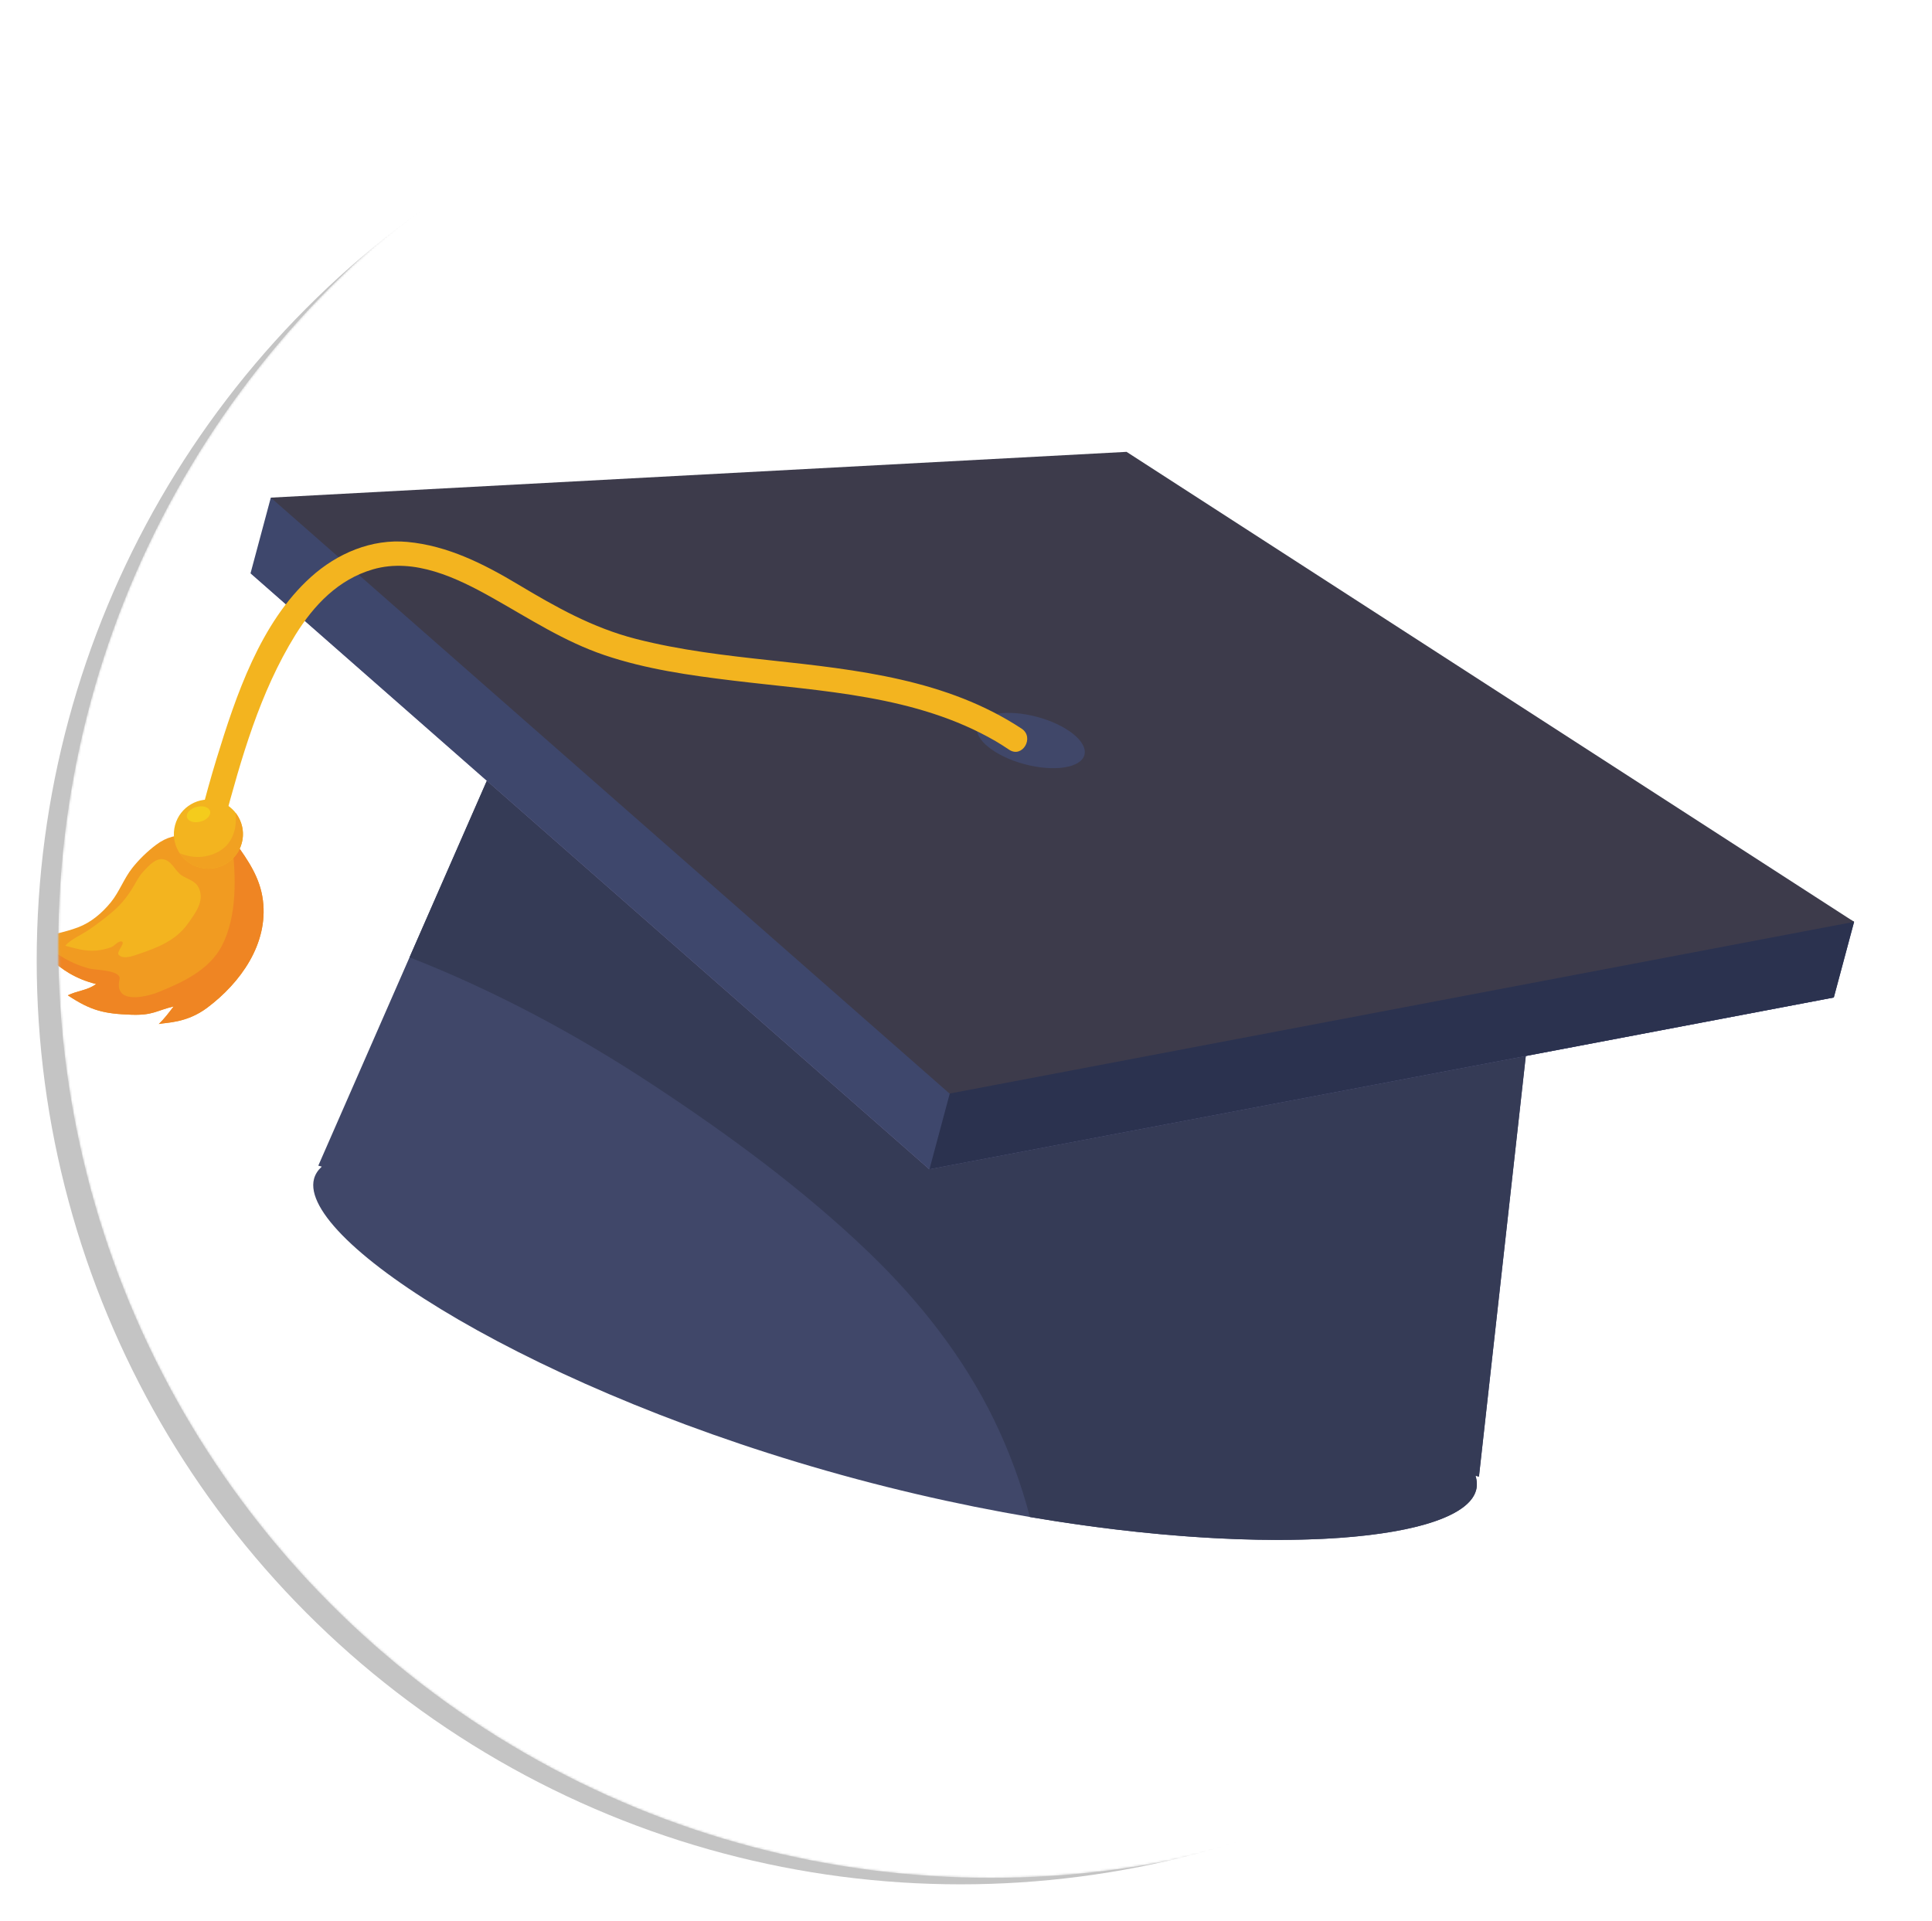 <svg width="895" height="890" viewBox="0 0 895 890" fill="none" xmlns="http://www.w3.org/2000/svg">
<g filter="url(#filter0_d)">
<circle cx="458" cy="436" r="428" fill="#C4C4C4"/>
</g>
<g filter="url(#filter1_d)">
<mask id="mask0" mask-type="alpha" maskUnits="userSpaceOnUse" x="27" y="2" width="864" height="864">
<circle cx="459" cy="434" r="432" fill="#C4C4C4"/>
</mask>
<g mask="url(#mask0)">
<circle cx="459" cy="434" r="432" fill="white"/>
<path d="M88.272 382.168C81.369 383.154 77.478 383.496 72.242 387.445C68.223 390.475 64.436 394.149 61.304 398.091C57.409 402.995 55.352 409.077 51.393 413.964C47.387 418.906 42.217 423.342 36.193 425.617C29.682 428.07 22.771 429.203 16.063 430.974C17.553 432.895 25.2 447.182 44.52 451.89C40.678 454.863 35.555 455.012 31.426 457.13C42.191 464.292 48.325 465.673 60.821 466.116C70.899 466.472 72.498 464.156 80.43 462.289C78.404 464.972 76.037 468.089 73.568 470.424C76.88 469.676 86.364 470.09 95.966 462.895C111.449 451.306 124.346 433.26 121.796 413.11C120.475 402.657 115.041 394.785 109.04 386.429" fill="#F19B21"/>
<path d="M121.796 413.11C120.475 402.657 115.041 394.785 109.043 386.429L107.362 386.082C109.481 401.999 109.87 420.723 102.709 434.324C96.882 445.39 84.723 451.042 73.689 455.519C67.48 458.042 52.705 461.448 55.365 449.786C56.382 445.335 44.162 445.48 41.333 444.711C38.132 443.842 34.995 442.692 32.04 441.168C26.785 438.456 21.73 434.895 18.24 430.425C17.516 430.597 16.788 430.78 16.063 430.974C17.553 432.895 25.2 447.182 44.52 451.89C40.678 454.863 35.555 455.012 31.426 457.13C42.191 464.292 48.325 465.673 60.821 466.116C70.899 466.472 72.498 464.156 80.43 462.289C78.404 464.972 76.037 468.089 73.568 470.424C76.88 469.676 86.364 470.09 95.966 462.895C111.449 451.306 124.346 433.26 121.796 413.11" fill="#EF8523"/>
<path d="M683.53 679.69L685.126 680.118L716.578 397.647L261.447 275.695L147.449 536.048L149.057 536.479C147.256 538.163 146.038 540.05 145.478 542.138C137.838 570.651 248.072 641.393 396.724 681.224C545.376 721.055 676.159 714.893 683.799 686.381C684.358 684.293 684.247 682.049 683.53 679.69Z" fill="#404769"/>
<path d="M683.53 679.69L685.126 680.118L716.578 397.646L261.45 275.695L189.716 439.513C229.245 455.004 266.88 475.157 302.321 498.503C337.484 521.656 372.463 547.327 402.842 576.594C426.039 598.943 446.33 624.705 460.47 653.766C467.597 668.418 473.074 683.475 477.113 698.831C589.753 717.99 677.578 709.597 683.799 686.38C684.359 684.293 684.247 682.049 683.53 679.69" fill="#353B56"/>
<path d="M849.521 458.126L430.484 537.686L116.064 261.597L512.491 240.389L849.521 458.126Z" fill="#837EA7"/>
<path d="M849.521 458.126L430.484 537.686L116.064 261.597L125.452 226.56L512.491 240.389L858.909 423.09L849.521 458.126Z" fill="#3E476C"/>
<path d="M512.49 240.389L510.267 240.314L430.589 537.677L849.521 458.126L858.909 423.09L512.49 240.389Z" fill="#2B324F"/>
<path d="M858.912 423.082L439.875 502.642L125.453 226.552L521.883 205.34L858.912 423.082Z" fill="#3D3B4B"/>
<path d="M502.362 345.746C500.744 351.787 488.315 353.714 474.604 350.04C460.893 346.366 451.094 338.483 452.713 332.443C454.334 326.391 466.762 324.463 480.473 328.137C494.184 331.811 503.984 339.694 502.362 345.746Z" fill="#404769"/>
<path d="M473.274 333.585C438.687 310.77 397.158 306.291 356.965 301.934C336.033 299.668 315.109 297.249 294.671 292.022C274.503 286.855 257.545 277.262 239.853 266.678C224.02 257.209 207.374 248.813 188.759 247.073C172.133 245.51 156.141 252.414 143.979 263.378C120.609 284.436 109.275 318.332 100.317 347.53C97.584 356.434 95.155 365.419 92.746 374.41C90.852 381.476 101.804 384.41 103.697 377.344C111.739 347.343 120.363 316.775 136.839 290.16C145.411 276.314 156.765 264.422 172.756 259.782C191.923 254.215 211.727 263.753 228.053 272.939C245.285 282.629 261.18 293.123 280.062 299.533C299.253 306.027 319.524 308.886 339.562 311.316C380.892 316.334 424.307 317.975 461.228 339.377C463.379 340.629 465.459 341.992 467.531 343.365C473.654 347.4 479.347 337.583 473.274 333.585" fill="#F3B41F"/>
<path d="M112.003 386.571C109.716 395.108 100.944 400.168 92.407 397.881C83.872 395.594 78.807 386.825 81.094 378.289C83.382 369.752 92.153 364.69 100.688 366.977C109.225 369.265 114.291 378.034 112.003 386.571Z" fill="#F3B41F"/>
<path d="M109.15 372.596C110.064 382.014 106.4 390.513 95.218 392.698C91.122 393.499 87.096 392.821 83.259 391.312C85.34 394.432 88.504 396.835 92.407 397.881C100.944 400.168 109.716 395.107 112.003 386.571C113.353 381.534 112.125 376.424 109.15 372.596" fill="#F1A121"/>
<path d="M97.333 371.866C97.821 373.746 95.812 375.896 92.847 376.657C89.88 377.429 87.085 376.508 86.596 374.627C86.114 372.737 88.123 370.587 91.087 369.826C94.052 369.065 96.851 369.975 97.333 371.866Z" fill="#F4CC1C"/>
<path d="M66.69 399.442C65.158 401.068 64.081 402.723 63.002 404.676C60.128 409.853 56.863 414.377 52.323 418.262C48.715 421.343 44.917 424.215 40.985 426.878C37.595 429.172 33.072 431.048 30.273 434.038C30.05 434.276 36.703 435.807 37.078 435.873C42.092 436.885 46.828 436.622 51.637 434.776C52.938 434.267 54.764 431.874 56.265 432.185C58.523 432.664 53.574 437.045 55.059 438.461C57.288 440.579 61.65 438.866 64.078 438.052C72.865 435.1 81.466 431.778 87.052 423.896C90.46 419.079 94.824 413.512 92.18 407.553C90.6 404.019 87.16 403.509 84.217 401.588C81.231 399.644 79.996 395.631 76.556 394.331C72.67 392.878 69.118 396.868 66.69 399.442" fill="#F3B41F"/>
</g>
</g>
<defs>
<filter id="filter0_d" x="0" y="0" width="890" height="890" filterUnits="userSpaceOnUse" color-interpolation-filters="sRGB">
<feFlood flood-opacity="0" result="BackgroundImageFix"/>
<feColorMatrix in="SourceAlpha" type="matrix" values="0 0 0 0 0 0 0 0 0 0 0 0 0 0 0 0 0 0 127 0"/>
<feMorphology radius="6" operator="erode" in="SourceAlpha" result="effect1_dropShadow"/>
<feOffset dx="-13" dy="9"/>
<feGaussianBlur stdDeviation="11.5"/>
<feColorMatrix type="matrix" values="0 0 0 0 0 0 0 0 0 0 0 0 0 0 0 0 0 0 0.17 0"/>
<feBlend mode="normal" in2="BackgroundImageFix" result="effect1_dropShadow"/>
<feBlend mode="normal" in="SourceGraphic" in2="effect1_dropShadow" result="shape"/>
</filter>
<filter id="filter1_d" x="23" y="2" width="872" height="872" filterUnits="userSpaceOnUse" color-interpolation-filters="sRGB">
<feFlood flood-opacity="0" result="BackgroundImageFix"/>
<feColorMatrix in="SourceAlpha" type="matrix" values="0 0 0 0 0 0 0 0 0 0 0 0 0 0 0 0 0 0 127 0"/>
<feOffset dy="4"/>
<feGaussianBlur stdDeviation="2"/>
<feColorMatrix type="matrix" values="0 0 0 0 0 0 0 0 0 0 0 0 0 0 0 0 0 0 0.25 0"/>
<feBlend mode="normal" in2="BackgroundImageFix" result="effect1_dropShadow"/>
<feBlend mode="normal" in="SourceGraphic" in2="effect1_dropShadow" result="shape"/>
</filter>
</defs>
</svg>
